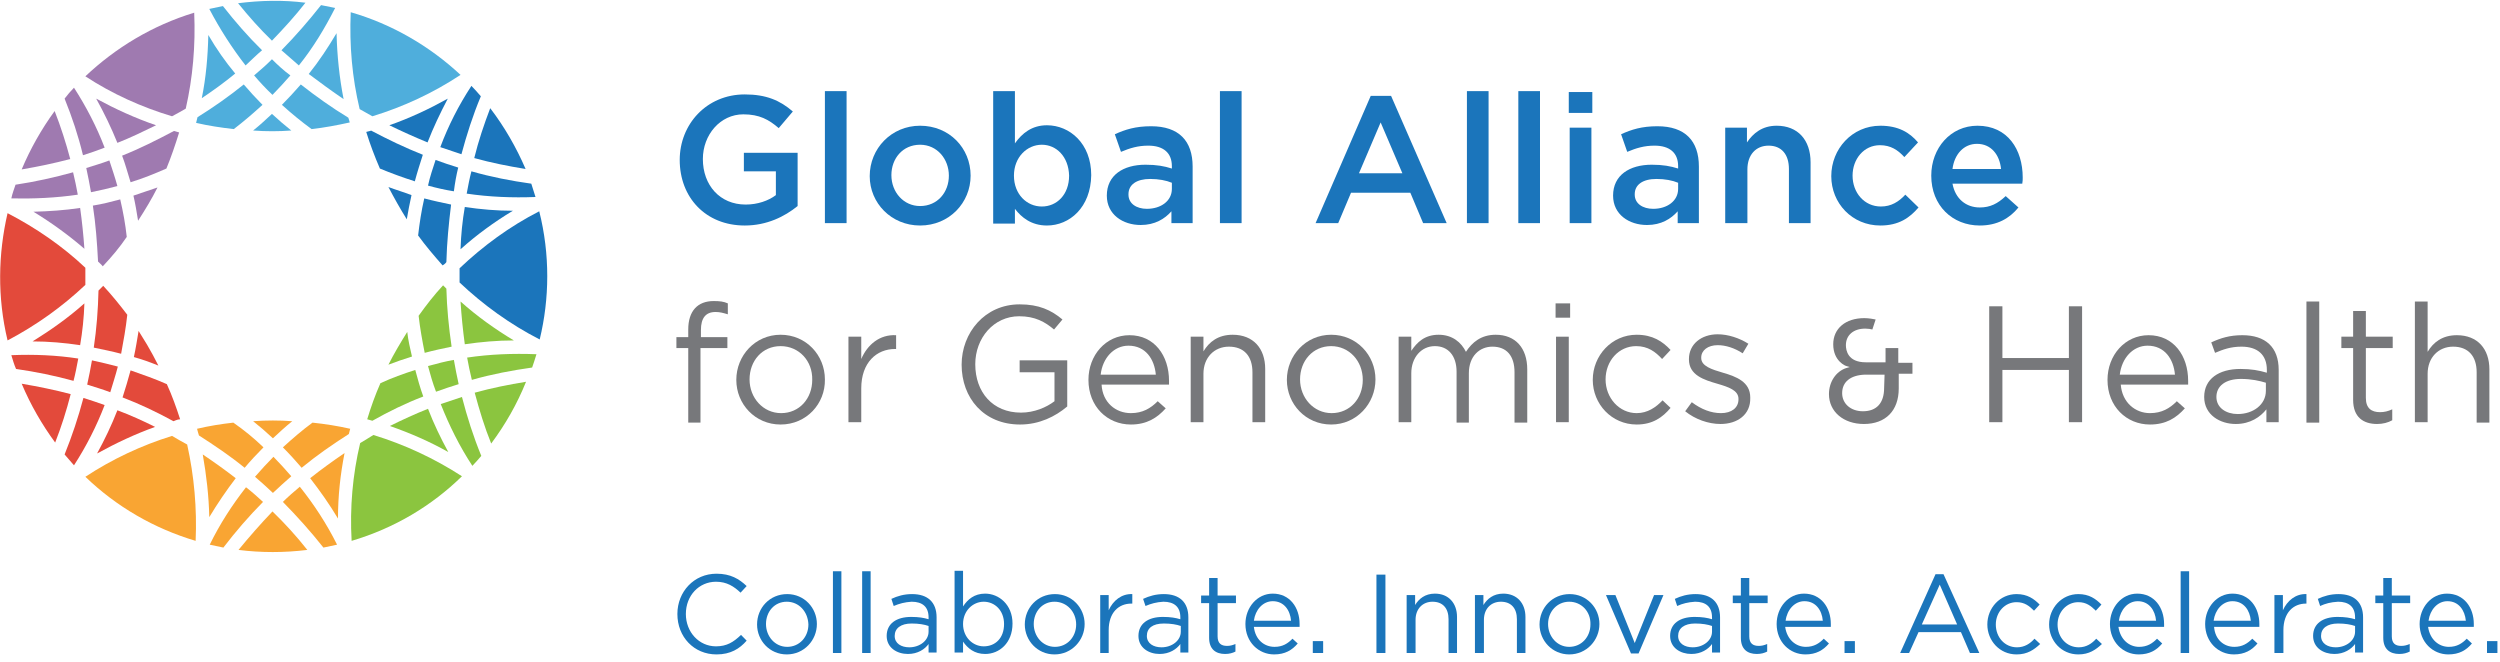 <?xml version="1.0" encoding="UTF-8"?>
<svg xmlns="http://www.w3.org/2000/svg" xmlns:xlink="http://www.w3.org/1999/xlink" width="151pt" height="40pt" viewBox="0 0 151 40" version="1.1">
<g id="surface1">
<path style=" stroke:none;fill-rule:nonzero;fill:rgb(30.98%,68.235%,86.275%);fill-opacity:1;" d="M 17.027 6.332 C 17.594 6.848 18.191 7.336 18.82 7.797 C 19.586 7.711 20.359 7.566 21.125 7.395 C 21.098 7.309 21.07 7.191 21.039 7.109 C 20.043 6.504 19.078 5.816 18.168 5.102 C 17.793 5.531 17.426 5.93 17.027 6.332 Z M 17.027 6.332 "/>
<path style=" stroke:none;fill-rule:nonzero;fill:rgb(89.02%,29.02%,23.137%);fill-opacity:1;" d="M 9.367 25.785 C 8.629 25.414 7.855 25.066 7.09 24.781 C 6.746 25.668 6.32 26.559 5.863 27.391 C 7.004 26.762 8.172 26.215 9.367 25.785 Z M 9.367 25.785 "/>
<path style=" stroke:none;fill-rule:nonzero;fill:rgb(30.98%,68.235%,86.275%);fill-opacity:1;" d="M 20.754 5.988 C 20.5 4.695 20.359 3.348 20.328 2.004 C 19.816 2.863 19.273 3.691 18.648 4.469 C 19.332 4.984 20.043 5.504 20.754 5.988 Z M 20.754 5.988 "/>
<path style=" stroke:none;fill-rule:nonzero;fill:rgb(89.02%,29.02%,23.137%);fill-opacity:1;" d="M 10.621 25.383 C 10.703 25.352 10.793 25.324 10.879 25.324 C 10.648 24.605 10.391 23.891 10.078 23.203 C 9.367 22.887 8.629 22.629 7.887 22.371 C 7.742 22.918 7.574 23.461 7.402 24.004 C 8.457 24.406 9.48 24.895 10.477 25.441 C 10.535 25.414 10.562 25.414 10.621 25.383 Z M 10.621 25.383 "/>
<path style=" stroke:none;fill-rule:nonzero;fill:rgb(89.02%,29.02%,23.137%);fill-opacity:1;" d="M 8.883 20.82 C 8.711 20.535 8.543 20.277 8.371 19.988 C 8.285 20.504 8.199 21.051 8.086 21.566 C 8.598 21.711 9.082 21.883 9.566 22.082 C 9.367 21.684 9.137 21.25 8.883 20.82 Z M 8.883 20.82 "/>
<path style=" stroke:none;fill-rule:nonzero;fill:rgb(89.02%,29.02%,23.137%);fill-opacity:1;" d="M 5.098 18.324 C 4.129 19.188 3.074 19.934 1.965 20.621 C 2.93 20.621 3.902 20.707 4.84 20.848 C 4.98 20.02 5.07 19.188 5.098 18.324 Z M 5.098 18.324 "/>
<path style=" stroke:none;fill-rule:nonzero;fill:rgb(89.02%,29.02%,23.137%);fill-opacity:1;" d="M 7.117 22.141 C 6.605 22 6.066 21.883 5.555 21.766 C 5.465 22.258 5.379 22.742 5.266 23.23 C 5.723 23.375 6.207 23.52 6.66 23.691 C 6.805 23.203 6.977 22.688 7.117 22.141 Z M 7.117 22.141 "/>
<path style=" stroke:none;fill-rule:nonzero;fill:rgb(62.353%,47.843%,69.02%);fill-opacity:1;" d="M 8.059 11.816 C 8.172 12.297 8.258 12.816 8.34 13.332 C 8.766 12.672 9.168 12.012 9.512 11.324 C 9.023 11.5 8.543 11.641 8.059 11.816 Z M 8.059 11.816 "/>
<path style=" stroke:none;fill-rule:nonzero;fill:rgb(30.98%,68.235%,86.275%);fill-opacity:1;" d="M 17.594 7.883 C 17.195 7.566 16.797 7.223 16.426 6.879 C 16.059 7.223 15.688 7.566 15.289 7.883 C 16.059 7.941 16.824 7.941 17.594 7.883 Z M 17.594 7.883 "/>
<path style=" stroke:none;fill-rule:nonzero;fill:rgb(10.588%,45.882%,73.333%);fill-opacity:1;" d="M 23.516 7.566 C 24.289 7.941 25.055 8.285 25.824 8.602 C 26.168 7.711 26.594 6.82 27.047 5.957 C 25.91 6.59 24.742 7.137 23.516 7.566 Z M 23.516 7.566 "/>
<path style=" stroke:none;fill-rule:nonzero;fill:rgb(62.353%,47.843%,69.02%);fill-opacity:1;" d="M 7.09 8.629 C 7.887 8.316 8.656 7.941 9.426 7.566 C 8.172 7.137 6.977 6.59 5.809 5.957 C 6.289 6.82 6.719 7.711 7.09 8.629 Z M 7.09 8.629 "/>
<path style=" stroke:none;fill-rule:nonzero;fill:rgb(30.98%,68.235%,86.275%);fill-opacity:1;" d="M 16.426 3.578 C 16.09 3.922 15.719 4.238 15.348 4.555 C 15.688 4.953 16.059 5.355 16.457 5.73 C 16.824 5.355 17.195 4.953 17.539 4.555 C 17.141 4.266 16.77 3.922 16.426 3.578 Z M 16.426 3.578 "/>
<path style=" stroke:none;fill-rule:nonzero;fill:rgb(30.98%,68.235%,86.275%);fill-opacity:1;" d="M 15.855 6.332 C 15.457 5.93 15.09 5.531 14.723 5.102 C 13.836 5.816 12.898 6.477 11.93 7.078 C 11.902 7.191 11.875 7.309 11.844 7.422 C 12.582 7.594 13.355 7.711 14.121 7.797 C 14.723 7.336 15.289 6.848 15.855 6.332 Z M 15.855 6.332 "/>
<path style=" stroke:none;fill-rule:nonzero;fill:rgb(97.647%,64.706%,20%);fill-opacity:1;" d="M 15.289 25.441 C 15.688 25.758 16.09 26.102 16.484 26.473 C 16.852 26.129 17.254 25.758 17.652 25.441 C 16.883 25.383 16.09 25.383 15.289 25.441 Z M 15.289 25.441 "/>
<path style=" stroke:none;fill-rule:nonzero;fill:rgb(97.647%,64.706%,20%);fill-opacity:1;" d="M 12.246 27.449 C 12.469 28.711 12.613 29.973 12.641 31.234 C 13.125 30.43 13.668 29.629 14.238 28.883 C 13.609 28.395 12.926 27.906 12.246 27.449 Z M 12.246 27.449 "/>
<path style=" stroke:none;fill-rule:nonzero;fill:rgb(97.647%,64.706%,20%);fill-opacity:1;" d="M 16.484 29.773 C 16.852 29.43 17.195 29.109 17.594 28.766 C 17.254 28.367 16.883 27.969 16.516 27.59 C 16.145 27.969 15.773 28.367 15.402 28.797 C 15.773 29.109 16.117 29.43 16.484 29.773 Z M 16.484 29.773 "/>
<path style=" stroke:none;fill-rule:nonzero;fill:rgb(97.647%,64.706%,20%);fill-opacity:1;" d="M 15.914 27.02 C 15.348 26.473 14.75 25.984 14.094 25.527 C 13.355 25.609 12.613 25.73 11.902 25.898 C 11.93 26.043 11.988 26.188 12.016 26.301 C 12.953 26.902 13.895 27.535 14.777 28.254 C 15.117 27.848 15.516 27.418 15.914 27.02 Z M 15.914 27.02 "/>
<path style=" stroke:none;fill-rule:nonzero;fill:rgb(10.588%,45.882%,73.333%);fill-opacity:1;" d="M 27.676 10.121 C 27.219 9.977 26.762 9.832 26.309 9.66 C 26.137 10.18 25.965 10.691 25.852 11.211 C 26.363 11.352 26.875 11.469 27.414 11.555 C 27.477 11.066 27.562 10.578 27.676 10.121 Z M 27.676 10.121 "/>
<path style=" stroke:none;fill-rule:nonzero;fill:rgb(10.588%,45.882%,73.333%);fill-opacity:1;" d="M 28.188 11.695 C 29.555 11.898 30.949 11.953 32.344 11.898 C 32.258 11.641 32.172 11.352 32.09 11.094 C 30.863 10.922 29.668 10.691 28.473 10.348 C 28.359 10.781 28.273 11.238 28.188 11.695 Z M 28.188 11.695 "/>
<path style=" stroke:none;fill-rule:nonzero;fill:rgb(54.51%,77.255%,24.706%);fill-opacity:1;" d="M 31.035 20.562 C 29.895 19.875 28.812 19.102 27.816 18.211 C 27.871 19.074 27.957 19.934 28.074 20.793 C 29.043 20.652 30.039 20.562 31.035 20.562 Z M 31.035 20.562 "/>
<path style=" stroke:none;fill-rule:nonzero;fill:rgb(62.353%,47.843%,69.02%);fill-opacity:1;" d="M 2.02 12.789 C 3.102 13.449 4.129 14.191 5.098 15.027 C 5.039 14.191 4.953 13.363 4.84 12.559 C 3.902 12.703 2.961 12.762 2.02 12.789 Z M 2.02 12.789 "/>
<path style=" stroke:none;fill-rule:nonzero;fill:rgb(10.588%,45.882%,73.333%);fill-opacity:1;" d="M 26.961 15.828 C 26.992 14.656 27.105 13.504 27.246 12.355 C 26.707 12.242 26.168 12.129 25.625 11.984 C 25.453 12.73 25.34 13.477 25.254 14.223 C 25.711 14.852 26.223 15.453 26.734 16.031 C 26.82 15.973 26.906 15.918 26.961 15.828 Z M 26.961 15.828 "/>
<path style=" stroke:none;fill-rule:nonzero;fill:rgb(54.51%,77.255%,24.706%);fill-opacity:1;" d="M 25.852 24.691 C 25.055 25.008 24.312 25.352 23.547 25.73 C 24.77 26.156 25.965 26.676 27.078 27.305 C 26.621 26.473 26.195 25.582 25.852 24.691 Z M 25.852 24.691 "/>
<path style=" stroke:none;fill-rule:nonzero;fill:rgb(97.647%,64.706%,20%);fill-opacity:1;" d="M 17.086 27.02 C 17.484 27.418 17.848 27.82 18.219 28.254 C 19.133 27.504 20.074 26.848 21.07 26.215 C 21.098 26.102 21.125 26.016 21.152 25.898 C 20.414 25.73 19.645 25.609 18.875 25.527 C 18.25 25.984 17.652 26.504 17.086 27.02 Z M 17.086 27.02 "/>
<path style=" stroke:none;fill-rule:nonzero;fill:rgb(89.02%,29.02%,23.137%);fill-opacity:1;" d="M 7.688 19.012 C 7.23 18.41 6.746 17.812 6.234 17.262 C 6.152 17.348 6.035 17.465 5.949 17.551 C 5.922 18.699 5.836 19.848 5.664 20.996 C 6.207 21.109 6.773 21.223 7.316 21.367 C 7.461 20.59 7.602 19.816 7.688 19.012 Z M 7.688 19.012 "/>
<path style=" stroke:none;fill-rule:nonzero;fill:rgb(54.51%,77.255%,24.706%);fill-opacity:1;" d="M 24.598 20.047 C 24.203 20.68 23.805 21.34 23.461 22.027 C 23.918 21.852 24.398 21.684 24.883 21.535 C 24.77 21.051 24.656 20.562 24.598 20.047 Z M 24.598 20.047 "/>
<path style=" stroke:none;fill-rule:nonzero;fill:rgb(54.51%,77.255%,24.706%);fill-opacity:1;" d="M 25.566 23.949 C 25.367 23.402 25.227 22.887 25.082 22.344 C 24.371 22.574 23.66 22.828 22.977 23.145 C 22.66 23.863 22.406 24.578 22.18 25.324 C 22.293 25.352 22.379 25.383 22.492 25.414 C 23.461 24.867 24.512 24.348 25.566 23.949 Z M 25.566 23.949 "/>
<path style=" stroke:none;fill-rule:nonzero;fill:rgb(62.353%,47.843%,69.02%);fill-opacity:1;" d="M 10.82 8 C 10.703 7.969 10.621 7.941 10.508 7.91 C 9.48 8.453 8.457 8.973 7.375 9.402 C 7.574 9.918 7.715 10.465 7.887 11.008 C 8.629 10.781 9.34 10.492 10.051 10.18 C 10.336 9.488 10.59 8.742 10.82 8 Z M 10.82 8 "/>
<path style=" stroke:none;fill-rule:nonzero;fill:rgb(97.647%,64.706%,20%);fill-opacity:1;" d="M 20.414 31.32 C 20.414 29.973 20.555 28.656 20.812 27.363 C 20.102 27.848 19.418 28.34 18.734 28.883 C 19.332 29.656 19.902 30.461 20.414 31.32 Z M 20.414 31.32 "/>
<path style=" stroke:none;fill-rule:nonzero;fill:rgb(89.02%,29.02%,23.137%);fill-opacity:1;" d="M 5.156 16.402 C 5.156 16.316 5.156 16.23 5.156 16.172 C 3.758 14.852 2.164 13.762 0.457 12.875 C -0.113 15.344 -0.168 17.953 0.457 20.562 C 2.195 19.645 3.758 18.527 5.156 17.207 C 5.156 16.918 5.156 16.66 5.156 16.402 Z M 5.156 16.402 "/>
<path style=" stroke:none;fill-rule:nonzero;fill:rgb(97.647%,64.706%,20%);fill-opacity:1;" d="M 17.086 30.316 C 17.938 31.18 18.762 32.098 19.535 33.074 C 19.816 33.016 20.102 32.957 20.359 32.898 C 19.73 31.637 18.961 30.461 18.109 29.398 C 17.738 29.715 17.395 30.004 17.086 30.316 Z M 17.086 30.316 "/>
<path style=" stroke:none;fill-rule:nonzero;fill:rgb(97.647%,64.706%,20%);fill-opacity:1;" d="M 10.391 26.328 C 8.543 26.902 6.773 27.734 5.156 28.797 C 7.031 30.605 9.309 31.922 11.816 32.668 C 11.902 30.719 11.73 28.766 11.305 26.848 C 10.992 26.676 10.676 26.504 10.391 26.328 Z M 10.391 26.328 "/>
<path style=" stroke:none;fill-rule:nonzero;fill:rgb(97.647%,64.706%,20%);fill-opacity:1;" d="M 14.406 33.215 C 15.773 33.387 17.168 33.387 18.562 33.215 C 17.906 32.383 17.195 31.605 16.457 30.891 C 15.746 31.637 15.062 32.414 14.406 33.215 Z M 14.406 33.215 "/>
<path style=" stroke:none;fill-rule:nonzero;fill:rgb(89.02%,29.02%,23.137%);fill-opacity:1;" d="M 5.039 24.035 C 4.727 25.211 4.355 26.328 3.902 27.449 C 4.102 27.68 4.27 27.879 4.469 28.105 C 5.211 26.961 5.836 25.73 6.32 24.465 C 5.922 24.32 5.496 24.18 5.039 24.035 Z M 5.039 24.035 "/>
<path style=" stroke:none;fill-rule:nonzero;fill:rgb(89.02%,29.02%,23.137%);fill-opacity:1;" d="M 4.727 21.656 C 3.418 21.453 2.051 21.395 0.684 21.453 C 0.77 21.738 0.855 22.027 0.969 22.285 C 2.137 22.453 3.301 22.688 4.441 23.004 C 4.555 22.574 4.641 22.109 4.727 21.656 Z M 4.727 21.656 "/>
<path style=" stroke:none;fill-rule:nonzero;fill:rgb(89.02%,29.02%,23.137%);fill-opacity:1;" d="M 1.309 23.176 C 1.852 24.465 2.535 25.641 3.332 26.73 C 3.703 25.785 4.012 24.812 4.27 23.805 C 3.301 23.547 2.305 23.348 1.309 23.176 Z M 1.309 23.176 "/>
<path style=" stroke:none;fill-rule:nonzero;fill:rgb(97.647%,64.706%,20%);fill-opacity:1;" d="M 14.859 29.43 C 14.008 30.52 13.27 31.664 12.668 32.898 C 12.953 32.957 13.211 33.016 13.492 33.074 C 14.238 32.098 15.031 31.18 15.887 30.316 C 15.574 30.031 15.23 29.715 14.859 29.43 Z M 14.859 29.43 "/>
<path style=" stroke:none;fill-rule:nonzero;fill:rgb(54.51%,77.255%,24.706%);fill-opacity:1;" d="M 21.754 26.762 C 21.297 28.684 21.125 30.66 21.238 32.668 C 23.832 31.898 26.082 30.547 27.902 28.766 C 26.223 27.68 24.43 26.848 22.551 26.273 C 22.293 26.445 22.035 26.586 21.754 26.762 Z M 21.754 26.762 "/>
<path style=" stroke:none;fill-rule:nonzero;fill:rgb(10.588%,45.882%,73.333%);fill-opacity:1;" d="M 32.57 12.762 C 30.777 13.68 29.184 14.852 27.758 16.203 C 27.758 16.488 27.758 16.777 27.758 17.062 C 29.184 18.41 30.805 19.586 32.598 20.504 C 33.195 18.035 33.227 15.371 32.57 12.762 Z M 32.57 12.762 "/>
<path style=" stroke:none;fill-rule:nonzero;fill:rgb(54.51%,77.255%,24.706%);fill-opacity:1;" d="M 29.668 26.789 C 30.523 25.641 31.23 24.406 31.773 23.059 C 30.723 23.23 29.695 23.434 28.672 23.719 C 28.957 24.781 29.27 25.812 29.668 26.789 Z M 29.668 26.789 "/>
<path style=" stroke:none;fill-rule:nonzero;fill:rgb(54.51%,77.255%,24.706%);fill-opacity:1;" d="M 28.215 21.598 C 28.301 22.055 28.383 22.484 28.5 22.945 C 29.695 22.602 30.922 22.371 32.141 22.199 C 32.23 21.941 32.316 21.684 32.402 21.395 C 30.977 21.34 29.582 21.395 28.215 21.598 Z M 28.215 21.598 "/>
<path style=" stroke:none;fill-rule:nonzero;fill:rgb(54.51%,77.255%,24.706%);fill-opacity:1;" d="M 27.414 21.738 C 26.906 21.824 26.363 21.969 25.852 22.109 C 25.992 22.629 26.137 23.145 26.336 23.66 C 26.793 23.488 27.246 23.348 27.703 23.203 C 27.59 22.715 27.504 22.227 27.414 21.738 Z M 27.414 21.738 "/>
<path style=" stroke:none;fill-rule:nonzero;fill:rgb(54.51%,77.255%,24.706%);fill-opacity:1;" d="M 26.621 24.406 C 27.133 25.699 27.758 26.961 28.531 28.137 C 28.727 27.938 28.898 27.734 29.07 27.535 C 28.586 26.359 28.215 25.184 27.902 23.977 C 27.477 24.121 27.047 24.262 26.621 24.406 Z M 26.621 24.406 "/>
<path style=" stroke:none;fill-rule:nonzero;fill:rgb(54.51%,77.255%,24.706%);fill-opacity:1;" d="M 27.277 20.938 C 27.105 19.762 26.992 18.609 26.961 17.434 C 26.906 17.379 26.82 17.293 26.762 17.234 C 26.223 17.812 25.738 18.441 25.285 19.074 C 25.367 19.816 25.508 20.59 25.652 21.312 C 26.195 21.164 26.734 21.051 27.277 20.938 Z M 27.277 20.938 "/>
<path style=" stroke:none;fill-rule:nonzero;fill:rgb(30.98%,68.235%,86.275%);fill-opacity:1;" d="M 15.828 3.035 C 14.977 2.199 14.207 1.316 13.465 0.367 C 13.184 0.422 12.926 0.48 12.641 0.539 C 13.27 1.742 14.008 2.891 14.832 3.953 C 15.176 3.637 15.488 3.32 15.828 3.035 Z M 15.828 3.035 "/>
<path style=" stroke:none;fill-rule:nonzero;fill:rgb(10.588%,45.882%,73.333%);fill-opacity:1;" d="M 27.871 9.316 C 28.188 8.141 28.559 6.965 29.043 5.816 C 28.867 5.613 28.672 5.387 28.473 5.188 C 27.703 6.363 27.078 7.594 26.594 8.887 C 27.02 9.031 27.445 9.172 27.871 9.316 Z M 27.871 9.316 "/>
<path style=" stroke:none;fill-rule:nonzero;fill:rgb(30.98%,68.235%,86.275%);fill-opacity:1;" d="M 22.492 7.023 C 24.371 6.449 26.168 5.613 27.816 4.523 C 25.938 2.773 23.66 1.453 21.184 0.738 C 21.098 2.746 21.27 4.695 21.723 6.59 C 21.98 6.734 22.238 6.879 22.492 7.023 Z M 22.492 7.023 "/>
<path style=" stroke:none;fill-rule:nonzero;fill:rgb(10.588%,45.882%,73.333%);fill-opacity:1;" d="M 31.746 10.207 C 31.176 8.887 30.465 7.656 29.609 6.535 C 29.238 7.508 28.898 8.512 28.645 9.547 C 29.668 9.832 30.691 10.035 31.746 10.207 Z M 31.746 10.207 "/>
<path style=" stroke:none;fill-rule:nonzero;fill:rgb(62.353%,47.843%,69.02%);fill-opacity:1;" d="M 4.699 11.758 C 4.613 11.297 4.527 10.867 4.414 10.406 C 3.273 10.723 2.105 10.98 0.938 11.156 C 0.855 11.41 0.742 11.695 0.684 11.984 C 2.02 12.012 3.387 11.953 4.699 11.758 Z M 4.699 11.758 "/>
<path style=" stroke:none;fill-rule:nonzero;fill:rgb(10.588%,45.882%,73.333%);fill-opacity:1;" d="M 27.816 15.055 C 28.781 14.191 29.836 13.418 30.977 12.73 C 30.012 12.73 29.043 12.645 28.074 12.504 C 27.93 13.332 27.844 14.191 27.816 15.055 Z M 27.816 15.055 "/>
<path style=" stroke:none;fill-rule:nonzero;fill:rgb(30.98%,68.235%,86.275%);fill-opacity:1;" d="M 18.449 0.164 C 17.113 -0.008 15.746 0.023 14.379 0.195 C 15.031 1 15.688 1.742 16.426 2.457 C 17.141 1.715 17.824 0.969 18.449 0.164 Z M 18.449 0.164 "/>
<path style=" stroke:none;fill-rule:nonzero;fill:rgb(10.588%,45.882%,73.333%);fill-opacity:1;" d="M 23.461 11.297 C 23.805 11.953 24.172 12.613 24.57 13.246 C 24.656 12.762 24.742 12.27 24.855 11.785 C 24.398 11.609 23.918 11.469 23.461 11.297 Z M 23.461 11.297 "/>
<path style=" stroke:none;fill-rule:nonzero;fill:rgb(30.98%,68.235%,86.275%);fill-opacity:1;" d="M 18.051 3.953 C 18.906 2.891 19.617 1.715 20.242 0.48 C 19.957 0.422 19.672 0.367 19.391 0.309 C 18.648 1.254 17.848 2.172 17 3.035 C 17.34 3.32 17.68 3.637 18.051 3.953 Z M 18.051 3.953 "/>
<path style=" stroke:none;fill-rule:nonzero;fill:rgb(62.353%,47.843%,69.02%);fill-opacity:1;" d="M 6.32 8.918 C 5.836 7.656 5.211 6.449 4.469 5.297 C 4.27 5.504 4.07 5.73 3.902 5.957 C 4.355 7.078 4.727 8.195 5.012 9.375 C 5.465 9.23 5.895 9.086 6.32 8.918 Z M 6.32 8.918 "/>
<path style=" stroke:none;fill-rule:nonzero;fill:rgb(62.353%,47.843%,69.02%);fill-opacity:1;" d="M 7.656 14.309 C 7.574 13.535 7.434 12.789 7.262 12.043 C 6.719 12.188 6.18 12.328 5.609 12.418 C 5.781 13.535 5.863 14.656 5.922 15.797 C 6.008 15.887 6.121 15.973 6.207 16.086 C 6.746 15.512 7.23 14.941 7.656 14.309 Z M 7.656 14.309 "/>
<path style=" stroke:none;fill-rule:nonzero;fill:rgb(62.353%,47.843%,69.02%);fill-opacity:1;" d="M 3.301 6.707 C 2.504 7.797 1.824 9.004 1.309 10.234 C 2.305 10.062 3.273 9.863 4.242 9.605 C 3.984 8.629 3.672 7.656 3.301 6.707 Z M 3.301 6.707 "/>
<path style=" stroke:none;fill-rule:nonzero;fill:rgb(62.353%,47.843%,69.02%);fill-opacity:1;" d="M 11.219 6.562 C 11.645 4.695 11.816 2.746 11.73 0.766 C 9.195 1.539 6.977 2.891 5.156 4.609 C 6.773 5.672 8.57 6.477 10.391 7.023 C 10.676 6.879 10.961 6.707 11.219 6.562 Z M 11.219 6.562 "/>
<path style=" stroke:none;fill-rule:nonzero;fill:rgb(30.98%,68.235%,86.275%);fill-opacity:1;" d="M 12.582 2.113 C 12.555 3.406 12.441 4.695 12.188 5.93 C 12.867 5.473 13.551 4.984 14.207 4.441 C 13.609 3.723 13.066 2.949 12.582 2.113 Z M 12.582 2.113 "/>
<path style=" stroke:none;fill-rule:nonzero;fill:rgb(62.353%,47.843%,69.02%);fill-opacity:1;" d="M 5.496 11.609 C 6.035 11.5 6.551 11.383 7.09 11.238 C 6.949 10.723 6.773 10.207 6.605 9.691 C 6.152 9.863 5.664 10.004 5.211 10.148 C 5.324 10.637 5.406 11.125 5.496 11.609 Z M 5.496 11.609 "/>
<path style=" stroke:none;fill-rule:nonzero;fill:rgb(10.588%,45.882%,73.333%);fill-opacity:1;" d="M 22.352 7.91 C 22.266 7.941 22.18 7.941 22.121 7.969 C 22.352 8.715 22.633 9.457 22.945 10.18 C 23.629 10.465 24.344 10.723 25.055 10.953 C 25.199 10.406 25.367 9.891 25.539 9.348 C 24.457 8.918 23.434 8.426 22.406 7.883 C 22.379 7.91 22.379 7.91 22.352 7.91 Z M 22.352 7.91 "/>
<path style=" stroke:none;fill-rule:nonzero;fill:rgb(10.588%,45.882%,73.333%);fill-opacity:1;" d="M 44.984 13.621 C 42.621 13.621 41.055 11.926 41.055 9.66 C 41.055 7.508 42.676 5.703 44.984 5.703 C 46.297 5.703 47.121 6.074 47.887 6.734 L 47.035 7.738 C 46.438 7.223 45.867 6.906 44.898 6.906 C 43.504 6.906 42.453 8.141 42.453 9.605 C 42.453 11.184 43.477 12.355 45.039 12.355 C 45.754 12.355 46.406 12.129 46.863 11.785 L 46.863 10.348 L 44.93 10.348 L 44.93 9.23 L 48.176 9.23 L 48.176 12.445 C 47.402 13.074 46.324 13.621 44.984 13.621 Z M 44.984 13.621 "/>
<path style=" stroke:none;fill-rule:nonzero;fill:rgb(10.588%,45.882%,73.333%);fill-opacity:1;" d="M 49.824 13.477 L 49.824 5.504 L 51.133 5.504 L 51.133 13.477 Z M 49.824 13.477 "/>
<path style=" stroke:none;fill-rule:nonzero;fill:rgb(10.588%,45.882%,73.333%);fill-opacity:1;" d="M 55.574 13.621 C 53.84 13.621 52.531 12.27 52.531 10.637 C 52.531 8.973 53.84 7.594 55.574 7.594 C 57.34 7.594 58.625 8.945 58.625 10.609 C 58.625 12.242 57.34 13.621 55.574 13.621 Z M 55.574 8.742 C 54.523 8.742 53.84 9.574 53.84 10.578 C 53.84 11.609 54.578 12.445 55.574 12.445 C 56.629 12.445 57.312 11.609 57.312 10.609 C 57.312 9.605 56.602 8.742 55.574 8.742 Z M 55.574 8.742 "/>
<path style=" stroke:none;fill-rule:nonzero;fill:rgb(10.588%,45.882%,73.333%);fill-opacity:1;" d="M 63.234 13.621 C 62.297 13.621 61.695 13.133 61.301 12.613 L 61.301 13.504 L 59.988 13.504 L 59.988 5.504 L 61.301 5.504 L 61.301 8.66 C 61.727 8.055 62.324 7.566 63.234 7.566 C 64.602 7.566 65.91 8.66 65.91 10.578 C 65.883 12.531 64.602 13.621 63.234 13.621 Z M 62.926 8.742 C 62.039 8.742 61.242 9.488 61.242 10.609 C 61.242 11.727 62.012 12.473 62.926 12.473 C 63.832 12.473 64.574 11.758 64.574 10.609 C 64.543 9.457 63.805 8.742 62.926 8.742 Z M 62.926 8.742 "/>
<path style=" stroke:none;fill-rule:nonzero;fill:rgb(10.588%,45.882%,73.333%);fill-opacity:1;" d="M 70.754 13.477 L 70.754 12.762 C 70.352 13.219 69.758 13.59 68.898 13.59 C 67.82 13.59 66.852 12.957 66.852 11.816 C 66.852 10.578 67.848 9.949 69.188 9.949 C 69.867 9.949 70.324 10.035 70.781 10.18 L 70.781 10.035 C 70.781 9.23 70.266 8.797 69.355 8.797 C 68.73 8.797 68.246 8.945 67.707 9.172 L 67.336 8.109 C 67.961 7.824 68.586 7.625 69.527 7.625 C 71.207 7.625 72.035 8.512 72.035 10.062 L 72.035 13.477 Z M 70.781 11.039 C 70.438 10.895 69.98 10.809 69.469 10.809 C 68.645 10.809 68.16 11.156 68.16 11.727 L 68.16 11.758 C 68.16 12.297 68.645 12.613 69.27 12.613 C 70.129 12.613 70.781 12.129 70.781 11.41 Z M 70.781 11.039 "/>
<path style=" stroke:none;fill-rule:nonzero;fill:rgb(10.588%,45.882%,73.333%);fill-opacity:1;" d="M 73.684 13.477 L 73.684 5.504 L 74.992 5.504 L 74.992 13.477 Z M 73.684 13.477 "/>
<path style=" stroke:none;fill-rule:nonzero;fill:rgb(10.588%,45.882%,73.333%);fill-opacity:1;" d="M 87.379 13.477 L 85.957 13.477 L 85.184 11.641 L 81.602 11.641 L 80.828 13.477 L 79.461 13.477 L 82.793 5.789 L 84.02 5.789 Z M 83.391 7.395 L 82.082 10.465 L 84.703 10.465 Z M 83.391 7.395 "/>
<path style=" stroke:none;fill-rule:nonzero;fill:rgb(10.588%,45.882%,73.333%);fill-opacity:1;" d="M 88.602 13.477 L 88.602 5.504 L 89.91 5.504 L 89.91 13.477 Z M 88.602 13.477 "/>
<path style=" stroke:none;fill-rule:nonzero;fill:rgb(10.588%,45.882%,73.333%);fill-opacity:1;" d="M 91.707 13.477 L 91.707 5.504 L 93.016 5.504 L 93.016 13.477 Z M 91.707 13.477 "/>
<path style=" stroke:none;fill-rule:nonzero;fill:rgb(10.588%,45.882%,73.333%);fill-opacity:1;" d="M 94.754 6.82 L 94.754 5.559 L 96.176 5.559 L 96.176 6.82 Z M 94.809 13.477 L 94.809 7.711 L 96.121 7.711 L 96.121 13.477 Z M 94.809 13.477 "/>
<path style=" stroke:none;fill-rule:nonzero;fill:rgb(10.588%,45.882%,73.333%);fill-opacity:1;" d="M 101.332 13.477 L 101.332 12.762 C 100.93 13.219 100.336 13.59 99.48 13.59 C 98.398 13.59 97.43 12.957 97.43 11.816 C 97.43 10.578 98.426 9.949 99.766 9.949 C 100.445 9.949 100.902 10.035 101.359 10.18 L 101.359 10.035 C 101.359 9.23 100.848 8.797 99.934 8.797 C 99.309 8.797 98.824 8.945 98.285 9.172 L 97.914 8.109 C 98.539 7.824 99.164 7.625 100.105 7.625 C 101.785 7.625 102.613 8.512 102.613 10.062 L 102.613 13.477 Z M 101.359 11.039 C 101.016 10.895 100.559 10.809 100.051 10.809 C 99.223 10.809 98.738 11.156 98.738 11.727 L 98.738 11.758 C 98.738 12.297 99.223 12.613 99.852 12.613 C 100.707 12.613 101.359 12.129 101.359 11.41 Z M 101.359 11.039 "/>
<path style=" stroke:none;fill-rule:nonzero;fill:rgb(10.588%,45.882%,73.333%);fill-opacity:1;" d="M 105.516 13.477 L 104.203 13.477 L 104.203 7.711 L 105.516 7.711 L 105.516 8.602 C 105.887 8.055 106.43 7.594 107.309 7.594 C 108.59 7.594 109.359 8.453 109.359 9.805 L 109.359 13.477 L 108.051 13.477 L 108.051 10.207 C 108.051 9.316 107.594 8.797 106.824 8.797 C 106.059 8.797 105.543 9.348 105.543 10.234 L 105.543 13.477 Z M 105.516 13.477 "/>
<path style=" stroke:none;fill-rule:nonzero;fill:rgb(10.588%,45.882%,73.333%);fill-opacity:1;" d="M 113.574 13.621 C 111.863 13.621 110.609 12.27 110.609 10.637 C 110.609 9.004 111.863 7.594 113.574 7.594 C 114.656 7.594 115.34 8 115.848 8.602 L 115.023 9.488 C 114.629 9.059 114.199 8.77 113.547 8.77 C 112.578 8.77 111.895 9.605 111.895 10.609 C 111.895 11.641 112.605 12.473 113.605 12.473 C 114.227 12.473 114.684 12.188 115.082 11.758 L 115.879 12.531 C 115.34 13.16 114.684 13.621 113.574 13.621 Z M 113.574 13.621 "/>
<path style=" stroke:none;fill-rule:nonzero;fill:rgb(10.588%,45.882%,73.333%);fill-opacity:1;" d="M 119.578 12.531 C 120.207 12.531 120.66 12.297 121.145 11.844 L 121.914 12.531 C 121.375 13.191 120.633 13.621 119.578 13.621 C 117.93 13.621 116.648 12.418 116.648 10.609 C 116.648 8.945 117.816 7.594 119.438 7.594 C 121.262 7.594 122.172 9.031 122.172 10.723 C 122.172 10.836 122.172 10.953 122.145 11.094 L 117.93 11.094 C 118.098 12.012 118.754 12.531 119.578 12.531 Z M 120.863 10.207 C 120.777 9.348 120.266 8.688 119.41 8.688 C 118.613 8.688 118.043 9.316 117.93 10.207 Z M 120.863 10.207 "/>
<path style=" stroke:none;fill-rule:nonzero;fill:rgb(46.667%,47.059%,48.235%);fill-opacity:1;" d="M 43.934 20.363 L 43.934 21.023 L 42.309 21.023 L 42.309 25.527 L 41.57 25.527 L 41.57 21.023 L 40.855 21.023 L 40.855 20.363 L 41.57 20.363 L 41.57 19.902 C 41.57 18.785 42.137 18.184 43.105 18.184 C 43.477 18.184 43.703 18.211 43.961 18.324 L 43.961 18.984 C 43.672 18.898 43.477 18.844 43.219 18.844 C 42.621 18.844 42.336 19.215 42.336 19.934 L 42.336 20.363 Z M 43.934 20.363 "/>
<path style=" stroke:none;fill-rule:nonzero;fill:rgb(46.667%,47.059%,48.235%);fill-opacity:1;" d="M 47.148 25.641 C 45.609 25.641 44.473 24.406 44.473 22.945 C 44.473 21.48 45.609 20.219 47.148 20.219 C 48.688 20.219 49.824 21.453 49.824 22.918 C 49.852 24.379 48.715 25.641 47.148 25.641 Z M 47.148 20.906 C 46.035 20.906 45.273 21.797 45.273 22.918 C 45.273 24.035 46.094 24.953 47.18 24.953 C 48.289 24.953 49.059 24.062 49.059 22.945 C 49.086 21.797 48.258 20.906 47.148 20.906 Z M 47.148 20.906 "/>
<path style=" stroke:none;fill-rule:nonzero;fill:rgb(46.667%,47.059%,48.235%);fill-opacity:1;" d="M 52.02 25.5 L 51.246 25.5 L 51.246 20.336 L 52.02 20.336 L 52.02 21.684 C 52.391 20.82 53.129 20.191 54.125 20.246 L 54.125 21.078 L 54.066 21.078 C 52.957 21.078 52.02 21.883 52.02 23.461 Z M 52.02 25.5 "/>
<path style=" stroke:none;fill-rule:nonzero;fill:rgb(46.667%,47.059%,48.235%);fill-opacity:1;" d="M 61.613 25.641 C 59.418 25.641 58.082 24.035 58.082 22.027 C 58.082 20.105 59.477 18.383 61.586 18.383 C 62.75 18.383 63.492 18.727 64.172 19.297 L 63.664 19.902 C 63.121 19.445 62.523 19.102 61.559 19.102 C 60.02 19.102 58.906 20.418 58.906 22 C 58.906 23.691 59.961 24.922 61.668 24.922 C 62.469 24.922 63.207 24.605 63.691 24.234 L 63.691 22.484 L 61.586 22.484 L 61.586 21.766 L 64.461 21.766 L 64.461 24.551 C 63.746 25.156 62.777 25.641 61.613 25.641 Z M 61.613 25.641 "/>
<path style=" stroke:none;fill-rule:nonzero;fill:rgb(46.667%,47.059%,48.235%);fill-opacity:1;" d="M 68.305 24.953 C 69.016 24.953 69.496 24.664 69.926 24.234 L 70.41 24.664 C 69.895 25.238 69.27 25.641 68.305 25.641 C 66.879 25.641 65.742 24.551 65.742 22.945 C 65.742 21.453 66.793 20.246 68.219 20.246 C 69.727 20.246 70.609 21.48 70.609 23.004 C 70.609 23.059 70.609 23.145 70.609 23.23 L 66.535 23.23 C 66.594 24.32 67.395 24.953 68.305 24.953 Z M 69.812 22.629 C 69.727 21.684 69.188 20.879 68.16 20.879 C 67.277 20.879 66.594 21.625 66.48 22.629 Z M 69.812 22.629 "/>
<path style=" stroke:none;fill-rule:nonzero;fill:rgb(46.667%,47.059%,48.235%);fill-opacity:1;" d="M 72.688 25.5 L 71.918 25.5 L 71.918 20.336 L 72.688 20.336 L 72.688 21.223 C 73.031 20.652 73.57 20.219 74.453 20.219 C 75.703 20.219 76.418 21.051 76.418 22.285 L 76.418 25.5 L 75.648 25.5 L 75.648 22.484 C 75.648 21.508 75.137 20.938 74.227 20.938 C 73.34 20.938 72.688 21.598 72.688 22.574 Z M 72.688 25.5 "/>
<path style=" stroke:none;fill-rule:nonzero;fill:rgb(46.667%,47.059%,48.235%);fill-opacity:1;" d="M 80.402 25.641 C 78.867 25.641 77.727 24.406 77.727 22.945 C 77.727 21.48 78.867 20.219 80.402 20.219 C 81.941 20.219 83.078 21.453 83.078 22.918 C 83.078 24.379 81.941 25.641 80.402 25.641 Z M 80.402 20.906 C 79.293 20.906 78.523 21.797 78.523 22.918 C 78.523 24.035 79.348 24.953 80.43 24.953 C 81.543 24.953 82.312 24.062 82.312 22.945 C 82.312 21.797 81.484 20.906 80.402 20.906 Z M 80.402 20.906 "/>
<path style=" stroke:none;fill-rule:nonzero;fill:rgb(46.667%,47.059%,48.235%);fill-opacity:1;" d="M 90.34 20.219 C 91.535 20.219 92.246 21.023 92.246 22.312 L 92.246 25.527 L 91.477 25.527 L 91.477 22.484 C 91.477 21.48 90.992 20.938 90.141 20.938 C 89.371 20.938 88.719 21.508 88.719 22.543 L 88.719 25.527 L 87.977 25.527 L 87.977 22.453 C 87.977 21.48 87.465 20.906 86.668 20.906 C 85.844 20.906 85.242 21.598 85.242 22.543 L 85.242 25.5 L 84.477 25.5 L 84.477 20.336 L 85.242 20.336 L 85.242 21.191 C 85.586 20.68 86.043 20.219 86.895 20.219 C 87.723 20.219 88.262 20.68 88.543 21.25 C 88.914 20.68 89.457 20.219 90.34 20.219 Z M 90.34 20.219 "/>
<path style=" stroke:none;fill-rule:nonzero;fill:rgb(46.667%,47.059%,48.235%);fill-opacity:1;" d="M 93.957 19.188 L 93.957 18.324 L 94.836 18.324 L 94.836 19.188 Z M 93.984 25.5 L 93.984 20.336 L 94.754 20.336 L 94.754 25.5 Z M 93.984 25.5 "/>
<path style=" stroke:none;fill-rule:nonzero;fill:rgb(46.667%,47.059%,48.235%);fill-opacity:1;" d="M 98.855 25.641 C 97.344 25.641 96.203 24.406 96.203 22.945 C 96.203 21.48 97.344 20.219 98.855 20.219 C 99.82 20.219 100.418 20.621 100.902 21.137 L 100.391 21.684 C 99.992 21.25 99.535 20.906 98.824 20.906 C 97.773 20.906 96.977 21.797 96.977 22.918 C 96.977 24.035 97.801 24.953 98.855 24.953 C 99.508 24.953 100.02 24.605 100.418 24.18 L 100.902 24.637 C 100.418 25.211 99.82 25.641 98.855 25.641 Z M 98.855 25.641 "/>
<path style=" stroke:none;fill-rule:nonzero;fill:rgb(46.667%,47.059%,48.235%);fill-opacity:1;" d="M 103.918 25.609 C 103.18 25.609 102.383 25.324 101.785 24.84 L 102.184 24.293 C 102.754 24.723 103.352 24.953 103.949 24.953 C 104.578 24.953 105.004 24.637 105.004 24.121 L 105.004 24.09 C 105.004 23.574 104.402 23.375 103.723 23.176 C 102.922 22.945 102.012 22.66 102.012 21.711 L 102.012 21.684 C 102.012 20.793 102.754 20.191 103.75 20.191 C 104.375 20.191 105.062 20.418 105.602 20.762 L 105.258 21.34 C 104.777 21.023 104.234 20.848 103.75 20.848 C 103.152 20.848 102.754 21.164 102.754 21.598 L 102.754 21.625 C 102.754 22.109 103.379 22.312 104.066 22.512 C 104.859 22.742 105.715 23.059 105.715 24.004 L 105.715 24.035 C 105.742 25.039 104.945 25.609 103.918 25.609 Z M 103.918 25.609 "/>
<path style=" stroke:none;fill-rule:nonzero;fill:rgb(46.667%,47.059%,48.235%);fill-opacity:1;" d="M 120.945 22.344 L 120.945 25.5 L 120.148 25.5 L 120.148 18.5 L 120.945 18.5 L 120.945 21.625 L 124.961 21.625 L 124.961 18.5 L 125.758 18.5 L 125.758 25.5 L 124.961 25.5 L 124.961 22.344 Z M 120.945 22.344 "/>
<path style=" stroke:none;fill-rule:nonzero;fill:rgb(46.667%,47.059%,48.235%);fill-opacity:1;" d="M 129.859 24.953 C 130.57 24.953 131.055 24.664 131.48 24.234 L 131.965 24.664 C 131.453 25.238 130.828 25.641 129.859 25.641 C 128.438 25.641 127.293 24.551 127.293 22.945 C 127.293 21.453 128.352 20.246 129.773 20.246 C 131.285 20.246 132.164 21.48 132.164 23.004 C 132.164 23.059 132.164 23.145 132.164 23.23 L 128.094 23.23 C 128.18 24.32 128.977 24.953 129.859 24.953 Z M 131.367 22.629 C 131.285 21.684 130.742 20.879 129.715 20.879 C 128.832 20.879 128.152 21.625 128.035 22.629 Z M 131.367 22.629 "/>
<path style=" stroke:none;fill-rule:nonzero;fill:rgb(46.667%,47.059%,48.235%);fill-opacity:1;" d="M 133.789 21.312 L 133.559 20.68 C 134.129 20.418 134.672 20.246 135.438 20.246 C 136.832 20.246 137.633 20.965 137.633 22.344 L 137.633 25.5 L 136.891 25.5 L 136.891 24.723 C 136.523 25.184 135.922 25.609 135.039 25.609 C 134.102 25.609 133.133 25.066 133.133 23.977 C 133.133 22.887 134.016 22.285 135.324 22.285 C 135.98 22.285 136.434 22.371 136.918 22.512 L 136.918 22.344 C 136.918 21.422 136.352 20.938 135.383 20.938 C 134.727 20.938 134.273 21.109 133.789 21.312 Z M 133.871 23.977 C 133.871 24.637 134.469 25.008 135.156 25.008 C 136.094 25.008 136.859 24.438 136.859 23.605 L 136.859 23.117 C 136.492 23.004 135.98 22.887 135.355 22.887 C 134.414 22.887 133.871 23.316 133.871 23.977 Z M 133.871 23.977 "/>
<path style=" stroke:none;fill-rule:nonzero;fill:rgb(46.667%,47.059%,48.235%);fill-opacity:1;" d="M 139.309 25.5 L 139.309 18.211 L 140.082 18.211 L 140.082 25.527 L 139.309 25.527 Z M 139.309 25.5 "/>
<path style=" stroke:none;fill-rule:nonzero;fill:rgb(46.667%,47.059%,48.235%);fill-opacity:1;" d="M 142.898 24.035 C 142.898 24.664 143.242 24.895 143.754 24.895 C 144.008 24.895 144.238 24.84 144.492 24.723 L 144.492 25.383 C 144.238 25.527 143.922 25.609 143.578 25.609 C 142.758 25.609 142.129 25.211 142.129 24.152 L 142.129 21.023 L 141.418 21.023 L 141.418 20.336 L 142.129 20.336 L 142.129 18.785 L 142.898 18.785 L 142.898 20.336 L 144.52 20.336 L 144.52 21.023 L 142.898 21.023 Z M 142.898 24.035 "/>
<path style=" stroke:none;fill-rule:nonzero;fill:rgb(46.667%,47.059%,48.235%);fill-opacity:1;" d="M 146.629 25.5 L 145.859 25.5 L 145.859 18.211 L 146.629 18.211 L 146.629 21.25 C 146.969 20.68 147.512 20.246 148.395 20.246 C 149.648 20.246 150.359 21.078 150.359 22.312 L 150.359 25.527 L 149.59 25.527 L 149.59 22.484 C 149.59 21.508 149.078 20.938 148.168 20.938 C 147.281 20.938 146.629 21.598 146.629 22.574 Z M 146.629 25.5 "/>
<path style=" stroke:none;fill-rule:nonzero;fill:rgb(10.588%,45.882%,73.333%);fill-opacity:1;" d="M 43.277 39.527 C 41.914 39.527 40.914 38.469 40.914 37.086 C 40.914 35.742 41.914 34.652 43.277 34.652 C 44.129 34.652 44.645 34.969 45.098 35.398 L 44.73 35.797 C 44.332 35.422 43.902 35.137 43.246 35.137 C 42.223 35.137 41.426 35.969 41.426 37.086 C 41.426 38.18 42.223 39.039 43.246 39.039 C 43.902 39.039 44.305 38.781 44.758 38.348 L 45.098 38.695 C 44.672 39.184 44.129 39.527 43.277 39.527 Z M 43.277 39.527 "/>
<path style=" stroke:none;fill-rule:nonzero;fill:rgb(10.588%,45.882%,73.333%);fill-opacity:1;" d="M 47.52 39.527 C 46.492 39.527 45.727 38.695 45.727 37.719 C 45.727 36.715 46.492 35.883 47.547 35.883 C 48.574 35.883 49.34 36.715 49.34 37.691 C 49.34 38.664 48.574 39.527 47.52 39.527 Z M 47.52 36.344 C 46.777 36.344 46.266 36.945 46.266 37.691 C 46.266 38.438 46.809 39.07 47.547 39.07 C 48.289 39.07 48.828 38.469 48.828 37.719 C 48.801 36.945 48.258 36.344 47.52 36.344 Z M 47.52 36.344 "/>
<path style=" stroke:none;fill-rule:nonzero;fill:rgb(10.588%,45.882%,73.333%);fill-opacity:1;" d="M 50.309 39.441 L 50.309 34.504 L 50.82 34.504 L 50.82 39.441 Z M 50.309 39.441 "/>
<path style=" stroke:none;fill-rule:nonzero;fill:rgb(10.588%,45.882%,73.333%);fill-opacity:1;" d="M 52.074 39.441 L 52.074 34.504 L 52.586 34.504 L 52.586 39.441 Z M 52.074 39.441 "/>
<path style=" stroke:none;fill-rule:nonzero;fill:rgb(10.588%,45.882%,73.333%);fill-opacity:1;" d="M 53.98 36.602 L 53.84 36.172 C 54.207 36 54.605 35.883 55.09 35.883 C 56.031 35.883 56.57 36.371 56.57 37.289 L 56.57 39.414 L 56.086 39.414 L 56.086 38.898 C 55.863 39.211 55.434 39.5 54.84 39.5 C 54.18 39.5 53.555 39.125 53.555 38.41 C 53.555 37.66 54.152 37.262 55.035 37.262 C 55.492 37.262 55.805 37.316 56.086 37.402 L 56.086 37.289 C 56.086 36.656 55.719 36.344 55.062 36.344 C 54.637 36.371 54.324 36.457 53.98 36.602 Z M 54.039 38.41 C 54.039 38.867 54.438 39.098 54.922 39.098 C 55.547 39.098 56.086 38.695 56.086 38.152 L 56.086 37.809 C 55.836 37.719 55.492 37.66 55.062 37.66 C 54.41 37.66 54.039 37.949 54.039 38.41 Z M 54.039 38.41 "/>
<path style=" stroke:none;fill-rule:nonzero;fill:rgb(10.588%,45.882%,73.333%);fill-opacity:1;" d="M 59.504 39.5 C 58.852 39.5 58.449 39.156 58.168 38.754 L 58.168 39.414 L 57.656 39.414 L 57.656 34.477 L 58.168 34.477 L 58.168 36.629 C 58.449 36.199 58.852 35.855 59.504 35.855 C 60.328 35.855 61.156 36.516 61.156 37.66 C 61.156 38.84 60.359 39.5 59.504 39.5 Z M 59.418 36.344 C 58.766 36.344 58.168 36.887 58.168 37.691 C 58.168 38.496 58.766 39.039 59.418 39.039 C 60.105 39.039 60.645 38.555 60.645 37.691 C 60.645 36.859 60.074 36.344 59.418 36.344 Z M 59.418 36.344 "/>
<path style=" stroke:none;fill-rule:nonzero;fill:rgb(10.588%,45.882%,73.333%);fill-opacity:1;" d="M 63.691 39.527 C 62.668 39.527 61.898 38.695 61.898 37.719 C 61.898 36.715 62.668 35.883 63.719 35.883 C 64.742 35.883 65.512 36.715 65.512 37.691 C 65.512 38.664 64.742 39.527 63.691 39.527 Z M 63.691 36.344 C 62.953 36.344 62.438 36.945 62.438 37.691 C 62.438 38.438 62.98 39.07 63.719 39.07 C 64.461 39.07 65 38.469 65 37.719 C 65 36.945 64.43 36.344 63.691 36.344 Z M 63.691 36.344 "/>
<path style=" stroke:none;fill-rule:nonzero;fill:rgb(10.588%,45.882%,73.333%);fill-opacity:1;" d="M 66.965 39.441 L 66.453 39.441 L 66.453 35.941 L 66.965 35.941 L 66.965 36.859 C 67.223 36.285 67.734 35.855 68.391 35.883 L 68.391 36.457 L 68.332 36.457 C 67.562 36.457 66.965 37.004 66.965 38.062 Z M 66.965 39.441 "/>
<path style=" stroke:none;fill-rule:nonzero;fill:rgb(10.588%,45.882%,73.333%);fill-opacity:1;" d="M 69.188 36.602 L 69.043 36.172 C 69.414 36 69.812 35.883 70.297 35.883 C 71.234 35.883 71.777 36.371 71.777 37.289 L 71.777 39.414 L 71.293 39.414 L 71.293 38.898 C 71.066 39.211 70.637 39.5 70.039 39.5 C 69.387 39.5 68.762 39.125 68.762 38.41 C 68.762 37.66 69.355 37.262 70.238 37.262 C 70.695 37.262 71.008 37.316 71.293 37.402 L 71.293 37.289 C 71.293 36.656 70.922 36.344 70.266 36.344 C 69.84 36.371 69.527 36.457 69.188 36.602 Z M 69.27 38.41 C 69.27 38.867 69.672 39.098 70.156 39.098 C 70.781 39.098 71.32 38.695 71.32 38.152 L 71.32 37.809 C 71.066 37.719 70.723 37.66 70.297 37.66 C 69.613 37.66 69.27 37.949 69.27 38.41 Z M 69.27 38.41 "/>
<path style=" stroke:none;fill-rule:nonzero;fill:rgb(10.588%,45.882%,73.333%);fill-opacity:1;" d="M 73.543 38.438 C 73.543 38.867 73.77 39.012 74.113 39.012 C 74.281 39.012 74.426 38.98 74.621 38.898 L 74.621 39.355 C 74.453 39.441 74.25 39.5 73.996 39.5 C 73.43 39.5 73.031 39.211 73.031 38.523 L 73.031 36.43 L 72.547 36.43 L 72.547 35.969 L 73.031 35.969 L 73.031 34.91 L 73.543 34.91 L 73.543 35.969 L 74.652 35.969 L 74.652 36.43 L 73.543 36.43 Z M 73.543 38.438 "/>
<path style=" stroke:none;fill-rule:nonzero;fill:rgb(10.588%,45.882%,73.333%);fill-opacity:1;" d="M 76.984 39.07 C 77.473 39.07 77.785 38.867 78.066 38.578 L 78.383 38.867 C 78.039 39.27 77.613 39.527 76.957 39.527 C 76.02 39.527 75.223 38.781 75.223 37.691 C 75.223 36.688 75.934 35.855 76.875 35.855 C 77.898 35.855 78.496 36.688 78.496 37.691 C 78.496 37.746 78.496 37.809 78.496 37.863 L 75.734 37.863 C 75.82 38.637 76.359 39.07 76.984 39.07 Z M 77.98 37.492 C 77.926 36.859 77.555 36.312 76.875 36.312 C 76.277 36.312 75.82 36.832 75.734 37.492 Z M 77.98 37.492 "/>
<path style=" stroke:none;fill-rule:nonzero;fill:rgb(10.588%,45.882%,73.333%);fill-opacity:1;" d="M 79.293 39.441 L 79.293 38.723 L 79.918 38.723 L 79.918 39.441 Z M 79.293 39.441 "/>
<path style=" stroke:none;fill-rule:nonzero;fill:rgb(10.588%,45.882%,73.333%);fill-opacity:1;" d="M 83.68 34.707 L 83.68 39.441 L 83.137 39.441 L 83.137 34.707 Z M 83.68 34.707 "/>
<path style=" stroke:none;fill-rule:nonzero;fill:rgb(10.588%,45.882%,73.333%);fill-opacity:1;" d="M 85.473 39.441 L 84.961 39.441 L 84.961 35.941 L 85.473 35.941 L 85.473 36.543 C 85.699 36.172 86.07 35.855 86.668 35.855 C 87.492 35.855 88.004 36.43 88.004 37.262 L 88.004 39.441 L 87.492 39.441 L 87.492 37.402 C 87.492 36.742 87.148 36.344 86.523 36.344 C 85.93 36.344 85.5 36.773 85.5 37.434 L 85.5 39.441 Z M 85.473 39.441 "/>
<path style=" stroke:none;fill-rule:nonzero;fill:rgb(10.588%,45.882%,73.333%);fill-opacity:1;" d="M 89.598 39.441 L 89.086 39.441 L 89.086 35.941 L 89.598 35.941 L 89.598 36.543 C 89.828 36.172 90.199 35.855 90.797 35.855 C 91.621 35.855 92.137 36.43 92.137 37.262 L 92.137 39.441 L 91.621 39.441 L 91.621 37.402 C 91.621 36.742 91.277 36.344 90.652 36.344 C 90.055 36.344 89.629 36.773 89.629 37.434 L 89.629 39.441 Z M 89.598 39.441 "/>
<path style=" stroke:none;fill-rule:nonzero;fill:rgb(10.588%,45.882%,73.333%);fill-opacity:1;" d="M 94.781 39.527 C 93.758 39.527 92.988 38.695 92.988 37.719 C 92.988 36.715 93.758 35.883 94.809 35.883 C 95.836 35.883 96.605 36.715 96.605 37.691 C 96.605 38.664 95.836 39.527 94.781 39.527 Z M 94.781 36.344 C 94.043 36.344 93.504 36.945 93.504 37.691 C 93.504 38.438 94.043 39.07 94.781 39.07 C 95.523 39.07 96.062 38.469 96.062 37.719 C 96.09 36.945 95.523 36.344 94.781 36.344 Z M 94.781 36.344 "/>
<path style=" stroke:none;fill-rule:nonzero;fill:rgb(10.588%,45.882%,73.333%);fill-opacity:1;" d="M 99.906 35.941 L 100.473 35.941 L 98.969 39.469 L 98.512 39.469 L 97 35.941 L 97.57 35.941 L 98.738 38.84 Z M 99.906 35.941 "/>
<path style=" stroke:none;fill-rule:nonzero;fill:rgb(10.588%,45.882%,73.333%);fill-opacity:1;" d="M 101.301 36.602 L 101.16 36.172 C 101.527 36 101.926 35.883 102.414 35.883 C 103.352 35.883 103.891 36.371 103.891 37.289 L 103.891 39.414 L 103.406 39.414 L 103.406 38.898 C 103.18 39.211 102.754 39.5 102.156 39.5 C 101.5 39.5 100.875 39.125 100.875 38.41 C 100.875 37.66 101.469 37.262 102.355 37.262 C 102.809 37.262 103.125 37.316 103.406 37.402 L 103.406 37.289 C 103.406 36.656 103.039 36.344 102.383 36.344 C 101.957 36.371 101.617 36.457 101.301 36.602 Z M 101.359 38.41 C 101.359 38.867 101.758 39.098 102.242 39.098 C 102.867 39.098 103.406 38.695 103.406 38.152 L 103.406 37.809 C 103.152 37.719 102.809 37.66 102.383 37.66 C 101.73 37.66 101.359 37.949 101.359 38.41 Z M 101.359 38.41 "/>
<path style=" stroke:none;fill-rule:nonzero;fill:rgb(10.588%,45.882%,73.333%);fill-opacity:1;" d="M 105.656 38.438 C 105.656 38.867 105.887 39.012 106.227 39.012 C 106.398 39.012 106.539 38.98 106.738 38.898 L 106.738 39.355 C 106.566 39.441 106.371 39.5 106.113 39.5 C 105.543 39.5 105.148 39.211 105.148 38.523 L 105.148 36.43 L 104.66 36.43 L 104.66 35.969 L 105.148 35.969 L 105.148 34.91 L 105.656 34.91 L 105.656 35.969 L 106.766 35.969 L 106.766 36.43 L 105.656 36.43 Z M 105.656 38.438 "/>
<path style=" stroke:none;fill-rule:nonzero;fill:rgb(10.588%,45.882%,73.333%);fill-opacity:1;" d="M 109.074 39.07 C 109.559 39.07 109.875 38.867 110.156 38.578 L 110.469 38.867 C 110.125 39.27 109.699 39.527 109.047 39.527 C 108.105 39.527 107.309 38.781 107.309 37.691 C 107.309 36.688 108.02 35.855 108.961 35.855 C 109.984 35.855 110.582 36.688 110.582 37.691 C 110.582 37.746 110.582 37.809 110.582 37.863 L 107.824 37.863 C 107.934 38.637 108.477 39.07 109.074 39.07 Z M 110.098 37.492 C 110.043 36.859 109.672 36.312 108.988 36.312 C 108.391 36.312 107.934 36.832 107.852 37.492 Z M 110.098 37.492 "/>
<path style=" stroke:none;fill-rule:nonzero;fill:rgb(10.588%,45.882%,73.333%);fill-opacity:1;" d="M 111.41 39.441 L 111.41 38.723 L 112.035 38.723 L 112.035 39.441 Z M 111.41 39.441 "/>
<path style=" stroke:none;fill-rule:nonzero;fill:rgb(10.588%,45.882%,73.333%);fill-opacity:1;" d="M 119.551 39.441 L 118.984 39.441 L 118.441 38.18 L 115.879 38.18 L 115.309 39.441 L 114.77 39.441 L 116.906 34.68 L 117.387 34.68 Z M 117.16 35.312 L 116.078 37.719 L 118.211 37.719 Z M 117.16 35.312 "/>
<path style=" stroke:none;fill-rule:nonzero;fill:rgb(10.588%,45.882%,73.333%);fill-opacity:1;" d="M 121.801 39.527 C 120.777 39.527 120.035 38.695 120.035 37.719 C 120.035 36.715 120.805 35.883 121.801 35.883 C 122.457 35.883 122.855 36.172 123.195 36.516 L 122.855 36.887 C 122.57 36.602 122.285 36.371 121.801 36.371 C 121.09 36.371 120.547 36.973 120.547 37.719 C 120.547 38.496 121.09 39.098 121.828 39.098 C 122.285 39.098 122.629 38.867 122.883 38.578 L 123.227 38.898 C 122.855 39.242 122.457 39.527 121.801 39.527 Z M 121.801 39.527 "/>
<path style=" stroke:none;fill-rule:nonzero;fill:rgb(10.588%,45.882%,73.333%);fill-opacity:1;" d="M 125.531 39.527 C 124.504 39.527 123.766 38.695 123.766 37.719 C 123.766 36.715 124.535 35.883 125.531 35.883 C 126.188 35.883 126.586 36.172 126.926 36.516 L 126.586 36.887 C 126.297 36.602 126.016 36.371 125.531 36.371 C 124.82 36.371 124.277 36.973 124.277 37.719 C 124.277 38.496 124.82 39.098 125.559 39.098 C 126.016 39.098 126.355 38.867 126.613 38.578 L 126.957 38.898 C 126.586 39.242 126.188 39.527 125.531 39.527 Z M 125.531 39.527 "/>
<path style=" stroke:none;fill-rule:nonzero;fill:rgb(10.588%,45.882%,73.333%);fill-opacity:1;" d="M 129.203 39.07 C 129.688 39.07 130 38.867 130.285 38.578 L 130.598 38.867 C 130.258 39.27 129.832 39.527 129.176 39.527 C 128.234 39.527 127.441 38.781 127.441 37.691 C 127.441 36.688 128.152 35.855 129.09 35.855 C 130.113 35.855 130.711 36.688 130.711 37.691 C 130.711 37.746 130.711 37.809 130.711 37.863 L 127.953 37.863 C 128.066 38.637 128.605 39.07 129.203 39.07 Z M 130.227 37.492 C 130.172 36.859 129.801 36.312 129.117 36.312 C 128.523 36.312 128.066 36.832 127.98 37.492 Z M 130.227 37.492 "/>
<path style=" stroke:none;fill-rule:nonzero;fill:rgb(10.588%,45.882%,73.333%);fill-opacity:1;" d="M 131.711 39.441 L 131.711 34.504 L 132.223 34.504 L 132.223 39.441 Z M 131.711 39.441 "/>
<path style=" stroke:none;fill-rule:nonzero;fill:rgb(10.588%,45.882%,73.333%);fill-opacity:1;" d="M 134.953 39.07 C 135.438 39.07 135.75 38.867 136.039 38.578 L 136.352 38.867 C 136.008 39.27 135.582 39.527 134.926 39.527 C 133.988 39.527 133.191 38.781 133.191 37.691 C 133.191 36.688 133.902 35.855 134.84 35.855 C 135.863 35.855 136.465 36.688 136.465 37.691 C 136.465 37.746 136.465 37.809 136.465 37.863 L 133.73 37.863 C 133.789 38.637 134.328 39.07 134.953 39.07 Z M 135.949 37.492 C 135.895 36.859 135.523 36.312 134.84 36.312 C 134.246 36.312 133.789 36.832 133.703 37.492 Z M 135.949 37.492 "/>
<path style=" stroke:none;fill-rule:nonzero;fill:rgb(10.588%,45.882%,73.333%);fill-opacity:1;" d="M 137.887 39.441 L 137.375 39.441 L 137.375 35.941 L 137.887 35.941 L 137.887 36.859 C 138.145 36.285 138.656 35.855 139.309 35.883 L 139.309 36.457 L 139.281 36.457 C 138.516 36.457 137.918 37.004 137.918 38.062 L 137.918 39.441 Z M 137.887 39.441 "/>
<path style=" stroke:none;fill-rule:nonzero;fill:rgb(10.588%,45.882%,73.333%);fill-opacity:1;" d="M 140.137 36.602 L 139.996 36.172 C 140.367 36 140.762 35.883 141.246 35.883 C 142.188 35.883 142.73 36.371 142.73 37.289 L 142.73 39.414 L 142.246 39.414 L 142.246 38.898 C 142.016 39.211 141.586 39.5 140.992 39.5 C 140.336 39.5 139.711 39.125 139.711 38.41 C 139.711 37.66 140.309 37.262 141.188 37.262 C 141.645 37.262 141.957 37.316 142.246 37.402 L 142.246 37.289 C 142.246 36.656 141.875 36.344 141.219 36.344 C 140.762 36.371 140.453 36.457 140.137 36.602 Z M 140.191 38.41 C 140.191 38.867 140.59 39.098 141.078 39.098 C 141.703 39.098 142.246 38.695 142.246 38.152 L 142.246 37.809 C 141.988 37.719 141.645 37.66 141.219 37.66 C 140.562 37.66 140.191 37.949 140.191 38.41 Z M 140.191 38.41 "/>
<path style=" stroke:none;fill-rule:nonzero;fill:rgb(10.588%,45.882%,73.333%);fill-opacity:1;" d="M 144.465 38.438 C 144.465 38.867 144.691 39.012 145.031 39.012 C 145.207 39.012 145.348 38.98 145.547 38.898 L 145.547 39.355 C 145.375 39.441 145.18 39.5 144.918 39.5 C 144.352 39.5 143.949 39.211 143.949 38.523 L 143.949 36.43 L 143.469 36.43 L 143.469 35.969 L 143.949 35.969 L 143.949 34.91 L 144.465 34.91 L 144.465 35.969 L 145.574 35.969 L 145.574 36.43 L 144.465 36.43 Z M 144.465 38.438 "/>
<path style=" stroke:none;fill-rule:nonzero;fill:rgb(10.588%,45.882%,73.333%);fill-opacity:1;" d="M 147.91 39.07 C 148.395 39.07 148.707 38.867 148.992 38.578 L 149.305 38.867 C 148.965 39.27 148.539 39.527 147.879 39.527 C 146.941 39.527 146.145 38.781 146.145 37.691 C 146.145 36.688 146.855 35.855 147.797 35.855 C 148.82 35.855 149.418 36.688 149.418 37.691 C 149.418 37.746 149.418 37.809 149.418 37.863 L 146.656 37.863 C 146.77 38.637 147.309 39.07 147.91 39.07 Z M 148.938 37.492 C 148.875 36.859 148.508 36.312 147.824 36.312 C 147.227 36.312 146.77 36.832 146.684 37.492 Z M 148.938 37.492 "/>
<path style=" stroke:none;fill-rule:nonzero;fill:rgb(10.588%,45.882%,73.333%);fill-opacity:1;" d="M 150.215 39.441 L 150.215 38.723 L 150.844 38.723 L 150.844 39.441 Z M 150.215 39.441 "/>
<path style=" stroke:none;fill-rule:nonzero;fill:rgb(46.667%,47.059%,48.235%);fill-opacity:1;" d="M 114.656 21.883 L 114.656 21.023 L 113.887 21.023 L 113.887 21.883 L 112.691 21.883 C 111.609 21.883 111.492 21.164 111.492 20.848 C 111.492 20.246 111.949 19.848 112.66 19.848 C 112.832 19.848 113.004 19.875 113.09 19.902 L 113.289 19.297 C 113.176 19.27 112.859 19.215 112.605 19.215 C 111.465 19.215 110.727 19.848 110.727 20.793 C 110.727 21.824 111.492 22.109 111.523 22.109 L 111.723 22.168 L 111.523 22.227 C 110.898 22.426 110.469 23.059 110.469 23.805 C 110.469 24.867 111.352 25.609 112.578 25.609 C 113.887 25.609 114.684 24.812 114.684 23.461 L 114.684 22.574 L 115.512 22.574 L 115.512 21.914 L 114.656 21.914 Z M 113.801 23.434 C 113.801 24.348 113.344 24.84 112.52 24.84 C 111.781 24.84 111.266 24.379 111.266 23.746 C 111.266 23.059 111.781 22.66 112.633 22.629 L 113.828 22.629 Z M 113.801 23.434 "/>
</g>
</svg>
